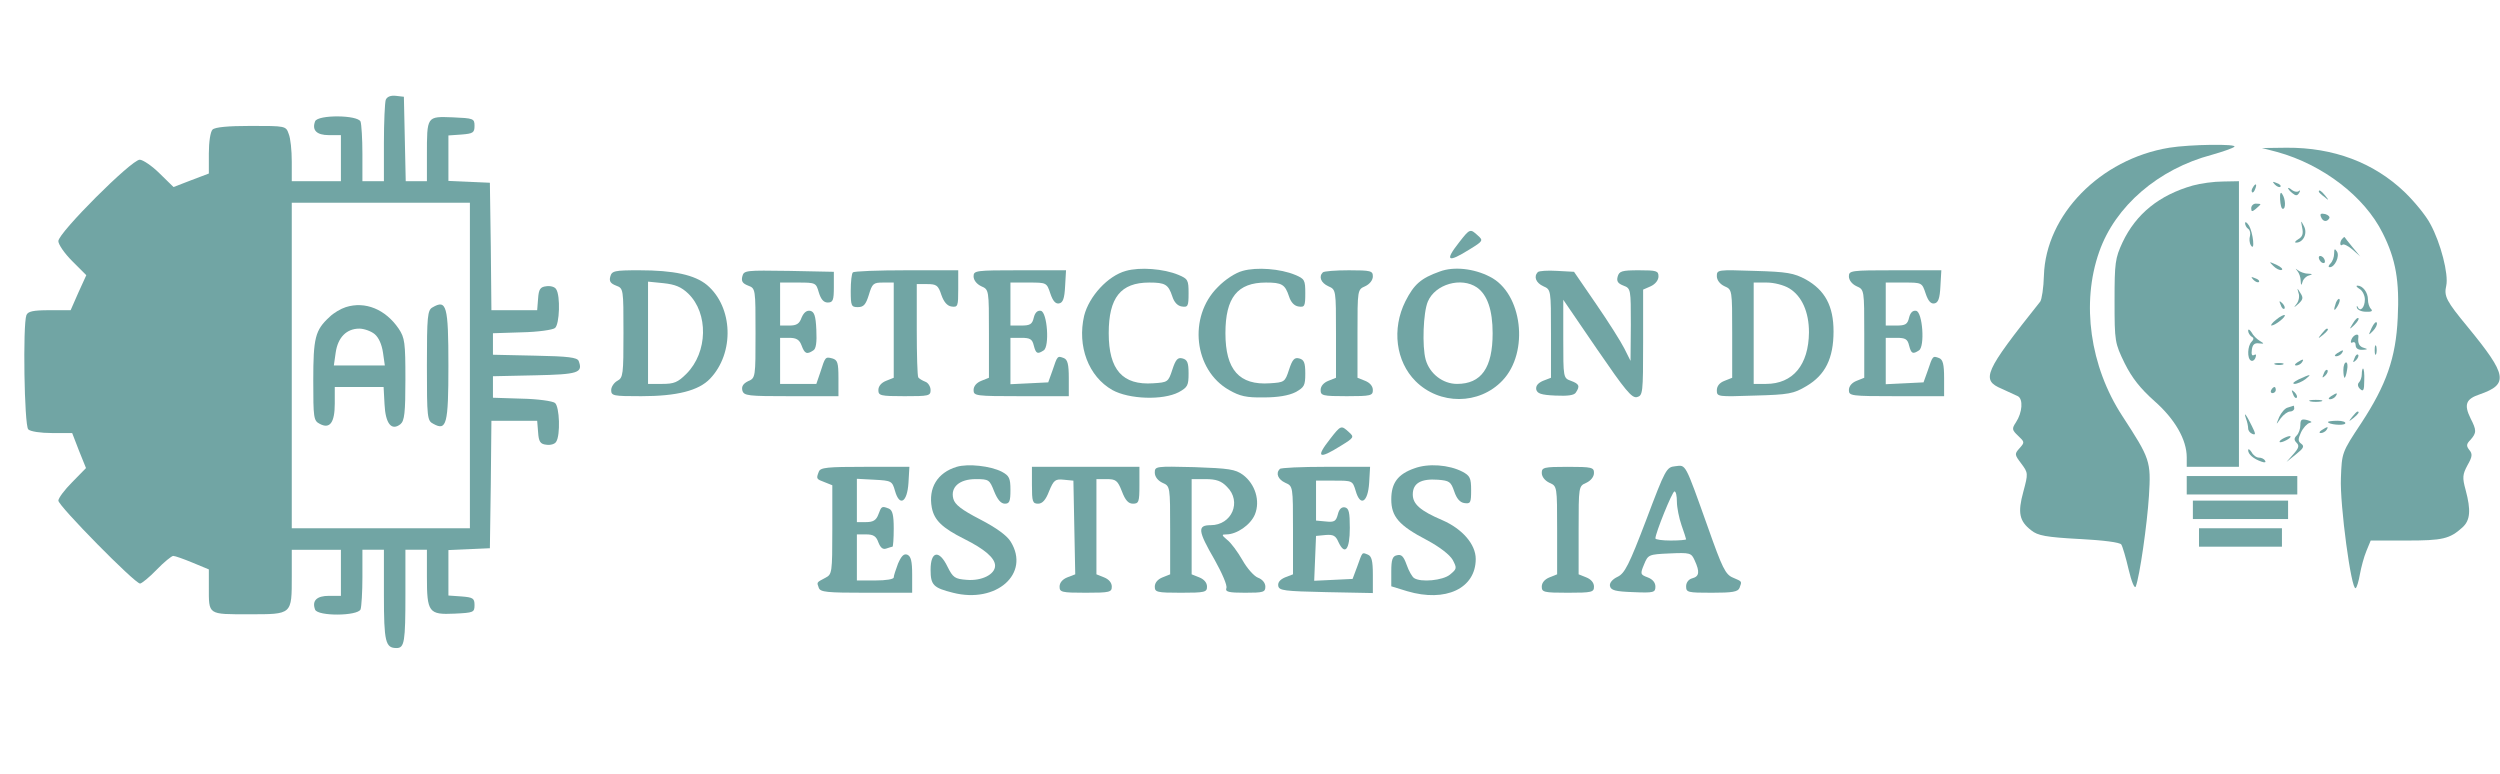 <?xml version="1.0" standalone="no"?>
<!DOCTYPE svg PUBLIC "-//W3C//DTD SVG 20010904//EN"
 "http://www.w3.org/TR/2001/REC-SVG-20010904/DTD/svg10.dtd">
<svg version="1.0" xmlns="http://www.w3.org/2000/svg"
 width="814pt" height="252pt" viewBox="0 0 814 252"
 preserveAspectRatio="xMidYMid meet">

<g transform="translate(0,252) scale(0.1,-0.1)"
fill="#71a5a4" stroke="none">
<path d="M1256 2195 c-3 -9 -6 -73 -6 -141 l0 -124 -35 0 -35 0 0 89 c0 49 -3
96 -6 105 -9 22 -139 23 -148 1 -11 -29 5 -45 45 -45 l39 0 0 -75 0 -75 -80 0
-80 0 0 64 c0 36 -4 76 -10 90 -9 26 -10 26 -123 26 -75 0 -117 -4 -125 -12
-7 -7 -12 -40 -12 -78 l0 -65 -58 -22 -57 -22 -45 44 c-25 25 -55 45 -65 45
-27 0 -265 -238 -265 -265 0 -11 20 -40 45 -65 l46 -46 -26 -57 -25 -57 -69 0
c-54 0 -70 -4 -75 -16 -12 -31 -7 -359 6 -372 7 -7 40 -12 78 -12 l65 0 22
-57 23 -57 -45 -46 c-25 -25 -45 -52 -45 -60 0 -17 249 -270 266 -270 5 0 30
20 54 45 24 25 49 45 54 45 6 0 34 -10 63 -22 l53 -22 0 -57 c0 -92 -5 -89
131 -89 141 0 139 -2 139 124 l0 86 80 0 80 0 0 -75 0 -75 -39 0 c-40 0 -56
-16 -45 -45 9 -22 139 -21 148 1 3 9 6 56 6 105 l0 89 35 0 35 0 0 -148 c0
-152 5 -172 41 -172 26 0 29 20 29 176 l0 144 35 0 35 0 0 -88 c0 -116 6 -124
90 -120 62 3 65 4 65 28 0 22 -5 25 -42 28 l-43 3 0 74 0 74 68 3 67 3 3 208
2 207 75 0 74 0 3 -37 c2 -31 7 -39 27 -41 13 -2 28 2 32 10 14 21 11 114 -4
126 -7 6 -56 13 -108 14 l-94 3 0 35 0 35 137 3 c141 3 157 8 142 47 -5 11
-33 15 -142 17 l-137 3 0 35 0 35 94 3 c52 1 101 8 108 14 15 12 18 105 4 126
-4 8 -19 12 -32 10 -20 -2 -25 -10 -27 -40 l-3 -38 -74 0 -75 0 -2 208 -3 207
-67 3 -68 3 0 74 0 74 43 3 c37 3 42 6 42 28 0 24 -3 25 -71 28 -85 3 -84 5
-84 -125 l0 -83 -35 0 -34 0 -3 138 -3 137 -26 3 c-17 2 -29 -3 -33 -13z m274
-865 l0 -530 -290 0 -290 0 0 530 0 530 290 0 290 0 0 -530z"/>
<path d="M1126 1520 c-16 -5 -40 -19 -53 -32 -47 -43 -53 -68 -53 -207 0 -121
1 -131 21 -141 33 -18 49 4 49 66 l0 54 80 0 79 0 3 -56 c3 -64 23 -88 52 -65
13 11 16 37 16 146 0 120 -2 135 -22 165 -43 63 -109 90 -172 70z m94 -88 c13
-11 23 -33 27 -60 l6 -42 -83 0 -83 0 6 42 c7 49 35 78 77 78 15 0 38 -8 50
-18z"/>
<path d="M1408 1519 c-16 -9 -18 -29 -18 -189 0 -171 1 -180 21 -190 43 -24
49 -2 49 189 0 197 -6 217 -52 190z"/>
<path d="M7063 2039 c-225 -37 -402 -219 -408 -416 -1 -40 -7 -78 -12 -85
-183 -230 -194 -255 -125 -284 20 -9 44 -20 52 -24 18 -9 15 -53 -6 -85 -14
-21 -13 -25 7 -44 21 -20 22 -21 5 -40 -17 -19 -17 -21 5 -50 23 -31 23 -32 7
-92 -19 -69 -13 -96 26 -126 21 -17 48 -22 156 -28 79 -4 133 -11 137 -18 4
-6 15 -43 24 -82 9 -38 19 -63 23 -55 13 34 37 202 43 295 7 114 4 121 -87
261 -105 161 -134 367 -75 534 52 149 193 270 367 316 35 10 67 21 73 26 12
10 -144 8 -212 -3z"/>
<path d="M7415 2025 c148 -41 284 -145 343 -264 43 -85 55 -157 49 -276 -6
-130 -37 -218 -119 -343 -63 -95 -63 -96 -66 -178 -4 -86 34 -368 48 -359 4 2
10 23 14 46 4 22 13 56 21 75 l14 34 116 0 c118 0 141 5 183 43 25 23 28 55
10 122 -11 40 -10 50 6 80 16 28 17 37 6 50 -10 13 -10 19 4 33 20 23 20 31 0
70 -22 45 -15 63 30 78 95 33 89 63 -38 218 -71 86 -79 101 -71 136 8 37 -18
139 -52 201 -14 27 -52 73 -83 103 -101 97 -233 146 -385 145 l-80 -1 50 -13z"/>
<path d="M7140 1916 c-109 -31 -185 -92 -229 -185 -24 -52 -26 -66 -26 -191 0
-133 1 -137 33 -203 24 -48 51 -82 97 -123 67 -59 105 -126 105 -183 l0 -31
85 0 85 0 0 465 0 465 -52 -1 c-29 0 -73 -6 -98 -13z"/>
<path d="M7407 1919 c7 -7 15 -10 18 -7 3 3 -2 9 -12 12 -14 6 -15 5 -6 -5z"/>
<path d="M7335 1909 c-4 -6 -5 -12 -2 -15 2 -3 7 2 10 11 7 17 1 20 -8 4z"/>
<path d="M7450 1907 c0 -2 6 -10 14 -16 11 -9 16 -9 22 1 4 7 4 10 -1 6 -4 -4
-14 -3 -22 3 -7 6 -13 9 -13 6z"/>
<path d="M7424 1871 c1 -17 4 -31 9 -31 10 0 9 32 -2 48 -5 9 -8 3 -7 -17z"/>
<path d="M7550 1896 c0 -2 8 -10 18 -17 15 -13 16 -12 3 4 -13 16 -21 21 -21
13z"/>
<path d="M7330 1842 c0 -12 3 -12 15 -2 8 7 15 13 15 15 0 1 -7 2 -15 2 -8 0
-15 -7 -15 -15z"/>
<path d="M7557 1814 c6 -16 19 -18 27 -5 3 5 -3 11 -13 14 -14 3 -18 1 -14 -9z"/>
<path d="M7310 1793 c0 -6 5 -15 10 -18 6 -4 8 -14 6 -23 -3 -10 -2 -23 3 -31
14 -22 7 41 -6 64 -7 11 -13 15 -13 8z"/>
<path d="M7496 1778 c4 -19 1 -29 -13 -37 -10 -6 -13 -11 -7 -11 23 0 38 29
26 53 -11 21 -11 21 -6 -5z"/>
<path d="M4751 1731 c-48 -61 -38 -68 34 -23 44 27 45 29 27 45 -25 23 -26 23
-61 -22z"/>
<path d="M7627 1743 c-4 -3 -7 -11 -7 -16 0 -6 3 -7 7 -4 3 4 18 -3 32 -15
l26 -23 -25 30 c-14 17 -25 31 -26 33 0 1 -4 -1 -7 -5z"/>
<path d="M7600 1695 c0 -12 -5 -26 -12 -33 -7 -7 -8 -12 -2 -12 16 0 33 36 23
51 -7 11 -9 9 -9 -6z"/>
<path d="M7550 1681 c0 -5 5 -13 10 -16 6 -3 10 -2 10 4 0 5 -4 13 -10 16 -5
3 -10 2 -10 -4z"/>
<path d="M7402 1654 c9 -9 21 -15 27 -13 6 2 -2 10 -17 17 -25 11 -25 11 -10
-4z"/>
<path d="M3666 1638 c-59 -16 -120 -83 -136 -146 -23 -99 14 -198 92 -242 54
-30 164 -34 216 -7 29 16 32 22 32 61 0 35 -4 45 -20 49 -15 4 -22 -3 -33 -37
-13 -40 -15 -41 -62 -44 -100 -7 -145 44 -145 163 0 116 39 165 132 165 52 0
62 -6 75 -45 6 -19 17 -31 31 -33 20 -3 22 1 22 43 0 43 -2 47 -33 60 -48 20
-125 26 -171 13z"/>
<path d="M4046 1638 c-23 -6 -57 -28 -81 -53 -97 -96 -78 -270 37 -335 35 -20
56 -25 113 -24 46 0 81 6 103 17 29 16 32 22 32 61 0 35 -4 45 -20 49 -15 4
-22 -3 -33 -37 -13 -40 -15 -41 -62 -44 -100 -7 -145 44 -145 163 0 116 39
165 132 165 52 0 62 -6 75 -45 6 -19 17 -31 31 -33 20 -3 22 1 22 43 0 43 -2
47 -33 60 -48 20 -125 26 -171 13z"/>
<path d="M4688 1636 c-62 -22 -84 -42 -112 -97 -45 -90 -31 -196 33 -260 78
-78 207 -78 283 2 88 92 65 285 -41 338 -52 27 -118 34 -163 17z m121 -52 c34
-24 51 -74 51 -149 0 -113 -37 -165 -116 -165 -46 0 -89 33 -102 79 -12 43 -8
154 7 189 24 57 109 81 160 46z"/>
<path d="M7480 1638 c6 -7 11 -21 11 -32 1 -16 2 -17 6 -4 2 9 12 19 21 21 13
4 12 5 -3 6 -12 0 -26 6 -33 11 -9 7 -9 7 -2 -2z"/>
<path d="M1987 1619 c-4 -15 1 -22 19 -29 24 -9 24 -10 24 -154 0 -135 -1
-146 -20 -156 -11 -6 -20 -20 -20 -30 0 -19 7 -20 98 -20 116 0 187 18 224 57
80 84 75 233 -10 305 -40 33 -108 48 -221 48 -81 0 -89 -2 -94 -21z m254 -55
c66 -64 64 -191 -6 -261 -28 -28 -40 -33 -79 -33 l-46 0 0 166 0 167 50 -5
c38 -4 58 -12 81 -34z"/>
<path d="M2417 1620 c-4 -16 1 -23 19 -30 24 -9 24 -10 24 -155 0 -143 0 -146
-24 -156 -16 -8 -22 -17 -19 -30 5 -18 17 -19 159 -19 l154 0 0 59 c0 50 -3
59 -20 64 -23 6 -23 5 -39 -45 l-13 -38 -59 0 -59 0 0 75 0 75 30 0 c23 0 33
-6 40 -25 10 -27 17 -30 38 -16 9 5 12 26 10 67 -2 47 -7 59 -20 62 -12 2 -21
-6 -28 -22 -7 -20 -16 -26 -40 -26 l-30 0 0 70 0 70 59 0 c57 0 58 -1 67 -32
7 -23 16 -33 29 -33 17 0 20 7 20 50 l0 50 -146 3 c-141 2 -147 2 -152 -18z"/>
<path d="M2777 1633 c-4 -3 -7 -30 -7 -60 0 -49 2 -53 23 -53 19 0 26 8 36 40
11 37 15 40 46 40 l35 0 0 -155 0 -155 -25 -10 c-15 -6 -25 -17 -25 -30 0 -18
6 -20 85 -20 79 0 85 1 85 20 0 11 -8 24 -17 27 -10 4 -20 10 -23 14 -3 4 -5
74 -5 156 l0 148 34 0 c30 0 36 -4 46 -35 8 -23 19 -36 33 -38 21 -3 22 1 22
57 l0 61 -168 0 c-93 0 -172 -3 -175 -7z"/>
<path d="M3170 1620 c0 -12 10 -25 25 -32 25 -11 25 -11 25 -155 l0 -143 -25
-10 c-15 -6 -25 -17 -25 -30 0 -19 6 -20 155 -20 l155 0 0 59 c0 45 -4 60 -16
65 -21 8 -21 8 -37 -40 l-14 -39 -61 -3 -62 -3 0 76 0 75 35 0 c29 0 36 -4 41
-25 7 -27 12 -29 32 -16 20 12 12 125 -9 129 -11 2 -19 -6 -23 -22 -5 -22 -12
-26 -41 -26 l-35 0 0 70 0 70 59 0 c59 0 59 0 71 -36 8 -24 17 -34 28 -32 13
2 18 16 20 56 l3 52 -150 0 c-145 0 -151 -1 -151 -20z"/>
<path d="M4307 1633 c-14 -14 -6 -34 18 -45 25 -11 25 -11 25 -155 l0 -143
-25 -10 c-15 -6 -25 -17 -25 -30 0 -18 6 -20 85 -20 79 0 85 2 85 20 0 13 -10
24 -25 30 l-25 10 0 143 c0 144 0 144 25 155 15 7 25 20 25 32 0 18 -6 20 -78
20 -43 0 -82 -3 -85 -7z"/>
<path d="M5007 1634 c-14 -15 -6 -35 18 -46 25 -11 25 -11 25 -155 l0 -143
-26 -10 c-16 -7 -24 -16 -22 -28 3 -13 15 -18 62 -20 41 -2 62 1 67 10 14 21
11 28 -16 38 -25 9 -25 10 -25 137 l0 127 110 -161 c92 -134 113 -160 130
-156 19 5 20 13 20 178 l0 172 25 11 c15 7 25 20 25 32 0 18 -6 20 -64 20 -56
0 -64 -3 -69 -21 -4 -15 1 -22 19 -29 24 -9 24 -12 24 -127 l-1 -118 -20 40
c-11 22 -52 87 -92 145 l-72 105 -55 3 c-31 2 -59 0 -63 -4z"/>
<path d="M5590 1621 c0 -13 10 -26 25 -33 25 -11 25 -11 25 -155 l0 -143 -25
-10 c-16 -6 -25 -17 -25 -31 0 -21 3 -21 123 -17 112 3 127 6 169 31 61 36 88
90 88 178 0 83 -28 134 -90 169 -39 21 -61 25 -167 28 -120 4 -123 4 -123 -17z
m236 -40 c41 -25 64 -77 64 -143 -1 -106 -52 -168 -140 -168 l-40 0 0 165 0
165 43 0 c23 0 55 -8 73 -19z"/>
<path d="M6020 1620 c0 -12 10 -25 25 -32 25 -11 25 -11 25 -155 l0 -143 -25
-10 c-15 -6 -25 -17 -25 -30 0 -19 6 -20 155 -20 l155 0 0 59 c0 45 -4 60 -16
65 -21 8 -21 8 -37 -40 l-14 -39 -61 -3 -62 -3 0 76 0 75 35 0 c29 0 36 -4 41
-25 7 -27 12 -29 32 -16 20 12 12 125 -9 129 -11 2 -19 -6 -23 -22 -5 -22 -12
-26 -41 -26 l-35 0 0 70 0 70 59 0 c59 0 59 0 71 -36 8 -24 17 -34 28 -32 13
2 18 16 20 56 l3 52 -150 0 c-145 0 -151 -1 -151 -20z"/>
<path d="M7337 1609 c7 -7 15 -10 18 -7 3 3 -2 9 -12 12 -14 6 -15 5 -6 -5z"/>
<path d="M7683 1579 c9 -5 17 -21 17 -34 0 -26 -15 -42 -23 -25 -3 6 -4 5 -3
-2 2 -7 15 -13 29 -13 18 -1 24 2 17 9 -6 6 -10 19 -10 31 0 23 -17 45 -34 45
-6 0 -3 -5 7 -11z"/>
<path d="M7484 1566 c4 -10 1 -26 -6 -35 -11 -14 -10 -14 6 0 15 14 16 20 6
35 -11 18 -11 18 -6 0z"/>
<path d="M7606 1535 c-9 -26 -7 -32 5 -12 6 10 9 21 6 23 -2 3 -7 -2 -11 -11z"/>
<path d="M7426 1527 c3 -10 9 -15 12 -12 3 3 0 11 -7 18 -10 9 -11 8 -5 -6z"/>
<path d="M7411 1479 c-13 -10 -19 -19 -15 -19 13 1 48 29 43 34 -2 2 -15 -4
-28 -15z"/>
<path d="M7661 1467 c-13 -21 -12 -21 5 -5 10 10 16 20 13 22 -3 3 -11 -5 -18
-17z"/>
<path d="M7722 1452 c-11 -25 -11 -25 4 -10 9 9 15 21 13 27 -2 6 -10 -2 -17
-17z"/>
<path d="M7320 1443 c0 -6 5 -15 11 -19 8 -4 8 -9 0 -17 -13 -13 -15 -54 -2
-61 5 -3 12 1 15 10 3 9 2 12 -5 8 -7 -4 -9 3 -7 17 2 17 9 23 23 21 18 -2 18
-1 3 8 -10 6 -22 18 -27 28 -6 9 -11 12 -11 5z"/>
<path d="M7559 1433 c-13 -16 -12 -17 4 -4 16 13 21 21 13 21 -2 0 -10 -8 -17
-17z"/>
<path d="M7656 1414 c-3 -8 -2 -12 4 -9 6 3 10 -1 10 -9 0 -10 8 -16 23 -15
16 1 18 2 5 6 -16 4 -22 15 -19 36 2 14 -17 7 -23 -9z"/>
<path d="M7732 1380 c0 -14 2 -19 5 -12 2 6 2 18 0 25 -3 6 -5 1 -5 -13z"/>
<path d="M7610 1370 c-9 -6 -10 -10 -3 -10 6 0 15 5 18 10 8 12 4 12 -15 0z"/>
<path d="M7666 1353 c-6 -14 -5 -15 5 -6 7 7 10 15 7 18 -3 3 -9 -2 -12 -12z"/>
<path d="M7480 1340 c-9 -6 -10 -10 -3 -10 6 0 15 5 18 10 8 12 4 12 -15 0z"/>
<path d="M7408 1333 c6 -2 18 -2 25 0 6 3 1 5 -13 5 -14 0 -19 -2 -12 -5z"/>
<path d="M7630 1315 c0 -14 2 -25 4 -25 2 0 6 11 8 25 3 14 1 25 -3 25 -5 0
-9 -11 -9 -25z"/>
<path d="M7566 1303 c-6 -14 -5 -15 5 -6 7 7 10 15 7 18 -3 3 -9 -2 -12 -12z"/>
<path d="M7690 1302 c0 -10 -4 -22 -9 -27 -6 -6 -4 -15 4 -22 10 -9 13 -4 13
28 1 21 -1 39 -4 39 -2 0 -4 -8 -4 -18z"/>
<path d="M7485 1285 c-16 -8 -23 -14 -14 -15 8 0 24 7 35 15 23 18 18 18 -21
0z"/>
<path d="M7395 1250 c-3 -5 -1 -10 4 -10 6 0 11 5 11 10 0 6 -2 10 -4 10 -3 0
-8 -4 -11 -10z"/>
<path d="M7466 1237 c3 -10 9 -15 12 -12 3 3 0 11 -7 18 -10 9 -11 8 -5 -6z"/>
<path d="M7590 1230 c-9 -6 -10 -10 -3 -10 6 0 15 5 18 10 8 12 4 12 -15 0z"/>
<path d="M7523 1213 c9 -2 25 -2 35 0 9 3 1 5 -18 5 -19 0 -27 -2 -17 -5z"/>
<path d="M7449 1193 c-9 -2 -21 -16 -28 -31 -11 -27 -11 -27 5 -4 9 12 23 22
30 22 8 0 14 5 14 10 0 6 -1 9 -2 9 -2 -1 -10 -3 -19 -6z"/>
<path d="M7659 1163 c-13 -16 -12 -17 4 -4 16 13 21 21 13 21 -2 0 -10 -8 -17
-17z"/>
<path d="M7313 1157 c4 -10 7 -25 7 -32 0 -7 6 -15 14 -18 11 -4 11 0 -2 26
-18 37 -28 50 -19 24z"/>
<path d="M7490 1136 c0 -12 -5 -27 -12 -34 -9 -9 -9 -15 0 -24 9 -9 7 -17 -11
-37 l-22 -25 31 25 c24 19 28 26 17 34 -11 8 -11 15 -1 37 7 15 20 29 28 31
10 2 7 5 -7 9 -19 5 -23 2 -23 -16z"/>
<path d="M7580 1146 c0 -8 51 -13 56 -5 3 5 -9 9 -25 9 -17 0 -31 -2 -31 -4z"/>
<path d="M4331 1091 c-48 -61 -38 -68 34 -23 44 27 45 29 27 45 -25 23 -26 23
-61 -22z"/>
<path d="M7560 1120 c-9 -6 -10 -10 -3 -10 6 0 15 5 18 10 8 12 4 12 -15 0z"/>
<path d="M7430 1090 c-8 -5 -10 -10 -5 -10 6 0 17 5 25 10 8 5 11 10 5 10 -5
0 -17 -5 -25 -10z"/>
<path d="M7320 1054 c0 -13 17 -28 43 -37 11 -4 16 -3 12 3 -3 6 -12 10 -20
10 -8 0 -19 8 -24 18 -6 9 -11 12 -11 6z"/>
<path d="M3115 1000 c-63 -19 -93 -69 -81 -133 8 -41 34 -66 106 -102 66 -33
100 -62 100 -87 0 -28 -43 -50 -92 -46 -39 3 -45 7 -63 43 -27 56 -55 51 -55
-10 0 -50 9 -59 73 -75 141 -36 252 62 188 166 -12 20 -46 45 -100 73 -60 31
-82 48 -87 67 -10 38 20 64 73 64 43 0 45 -2 60 -40 11 -27 22 -40 35 -40 15
0 18 8 18 45 0 38 -4 46 -28 59 -37 19 -110 27 -147 16z"/>
<path d="M4605 995 c-54 -19 -75 -48 -75 -101 0 -56 25 -85 115 -132 43 -23
75 -48 85 -65 14 -27 14 -29 -9 -48 -23 -19 -95 -26 -117 -11 -6 4 -17 23 -24
43 -10 28 -17 35 -32 31 -14 -3 -18 -14 -18 -53 l0 -48 52 -16 c125 -37 223 9
223 105 0 48 -44 98 -108 126 -73 31 -97 53 -97 84 0 37 27 52 82 48 37 -3 42
-6 53 -38 8 -24 19 -36 33 -38 20 -3 22 1 22 42 0 40 -4 47 -28 60 -44 23
-112 28 -157 11z"/>
<path d="M5455 1002 c-29 -3 -32 -8 -95 -175 -56 -147 -70 -174 -93 -185 -17
-8 -27 -20 -25 -30 3 -14 17 -18 76 -20 67 -3 72 -1 72 18 0 13 -9 24 -25 30
-24 9 -25 11 -12 42 13 32 15 33 83 36 67 3 71 2 82 -23 17 -37 15 -52 -8 -58
-12 -3 -20 -14 -20 -26 0 -20 5 -21 84 -21 67 0 85 3 90 16 8 22 9 20 -21 33
-25 10 -35 31 -82 164 -76 213 -71 203 -106 199z m5 -116 c0 -18 7 -53 15 -76
8 -23 15 -44 15 -46 0 -2 -22 -4 -50 -4 -27 0 -50 3 -50 7 0 17 55 153 62 153
5 0 8 -15 8 -34z"/>
<path d="M2666 984 c-9 -23 -8 -24 19 -34 l25 -10 0 -144 c0 -141 -1 -146 -22
-157 -30 -16 -29 -14 -22 -33 5 -14 26 -16 155 -16 l149 0 0 59 c0 44 -4 60
-16 65 -11 4 -19 -4 -30 -29 -7 -19 -14 -39 -14 -45 0 -6 -25 -10 -60 -10
l-60 0 0 75 0 75 30 0 c24 0 33 -6 40 -26 7 -18 15 -24 26 -20 9 3 18 6 20 6
2 0 4 27 4 59 0 44 -4 60 -16 65 -23 9 -24 8 -34 -19 -7 -19 -17 -25 -40 -25
l-30 0 0 70 0 71 57 -3 c55 -3 58 -4 67 -36 15 -53 40 -38 44 26 l3 52 -144 0
c-123 0 -146 -2 -151 -16z"/>
<path d="M3360 940 c0 -53 2 -60 20 -60 14 0 25 12 36 41 15 36 20 40 48 37
l31 -3 3 -153 3 -152 -26 -10 c-15 -6 -25 -17 -25 -30 0 -18 6 -20 85 -20 79
0 85 2 85 20 0 13 -10 24 -25 30 l-25 10 0 155 0 155 33 0 c30 0 36 -4 50 -40
11 -29 21 -40 36 -40 19 0 21 6 21 60 l0 60 -175 0 -175 0 0 -60z"/>
<path d="M3760 981 c0 -13 10 -26 25 -33 25 -11 25 -11 25 -155 l0 -143 -25
-10 c-15 -6 -25 -17 -25 -30 0 -18 6 -20 85 -20 79 0 85 2 85 20 0 13 -10 24
-25 30 l-25 10 0 155 0 155 45 0 c35 0 52 -6 70 -25 49 -48 16 -125 -53 -125
-44 0 -42 -18 13 -113 24 -43 42 -84 38 -92 -4 -12 7 -15 61 -15 60 0 66 2 66
20 0 12 -10 24 -24 29 -13 5 -36 31 -51 58 -15 26 -37 56 -49 65 -19 16 -19
18 -3 18 34 0 79 31 93 65 18 44 1 99 -39 129 -25 18 -45 21 -158 25 -126 3
-129 3 -129 -18z"/>
<path d="M4167 993 c-14 -14 -6 -34 18 -45 25 -11 25 -11 25 -155 l0 -143 -26
-10 c-16 -7 -24 -16 -22 -28 3 -15 20 -17 156 -20 l152 -3 0 60 c0 45 -4 60
-16 65 -20 8 -17 11 -35 -39 l-15 -40 -62 -3 -63 -3 3 73 3 73 31 3 c25 2 33
-2 42 -23 21 -45 37 -25 37 46 0 51 -3 64 -16 67 -11 2 -19 -6 -23 -23 -6 -22
-11 -26 -39 -23 l-32 3 0 65 0 65 60 0 c58 0 59 0 69 -33 15 -53 40 -38 44 26
l3 52 -144 0 c-79 0 -147 -3 -150 -7z"/>
<path d="M5020 980 c0 -12 10 -25 25 -32 25 -11 25 -11 25 -155 l0 -143 -25
-10 c-15 -6 -25 -17 -25 -30 0 -18 6 -20 85 -20 79 0 85 2 85 20 0 13 -10 24
-25 30 l-25 10 0 143 c0 144 0 144 25 155 15 7 25 20 25 32 0 18 -6 20 -85 20
-79 0 -85 -2 -85 -20z"/>
<path d="M7120 940 l0 -30 180 0 180 0 0 30 0 30 -180 0 -180 0 0 -30z"/>
<path d="M7140 860 l0 -30 155 0 155 0 0 30 0 30 -155 0 -155 0 0 -30z"/>
<path d="M7160 770 l0 -30 135 0 135 0 0 30 0 30 -135 0 -135 0 0 -30z"/>
</g>
</svg>
